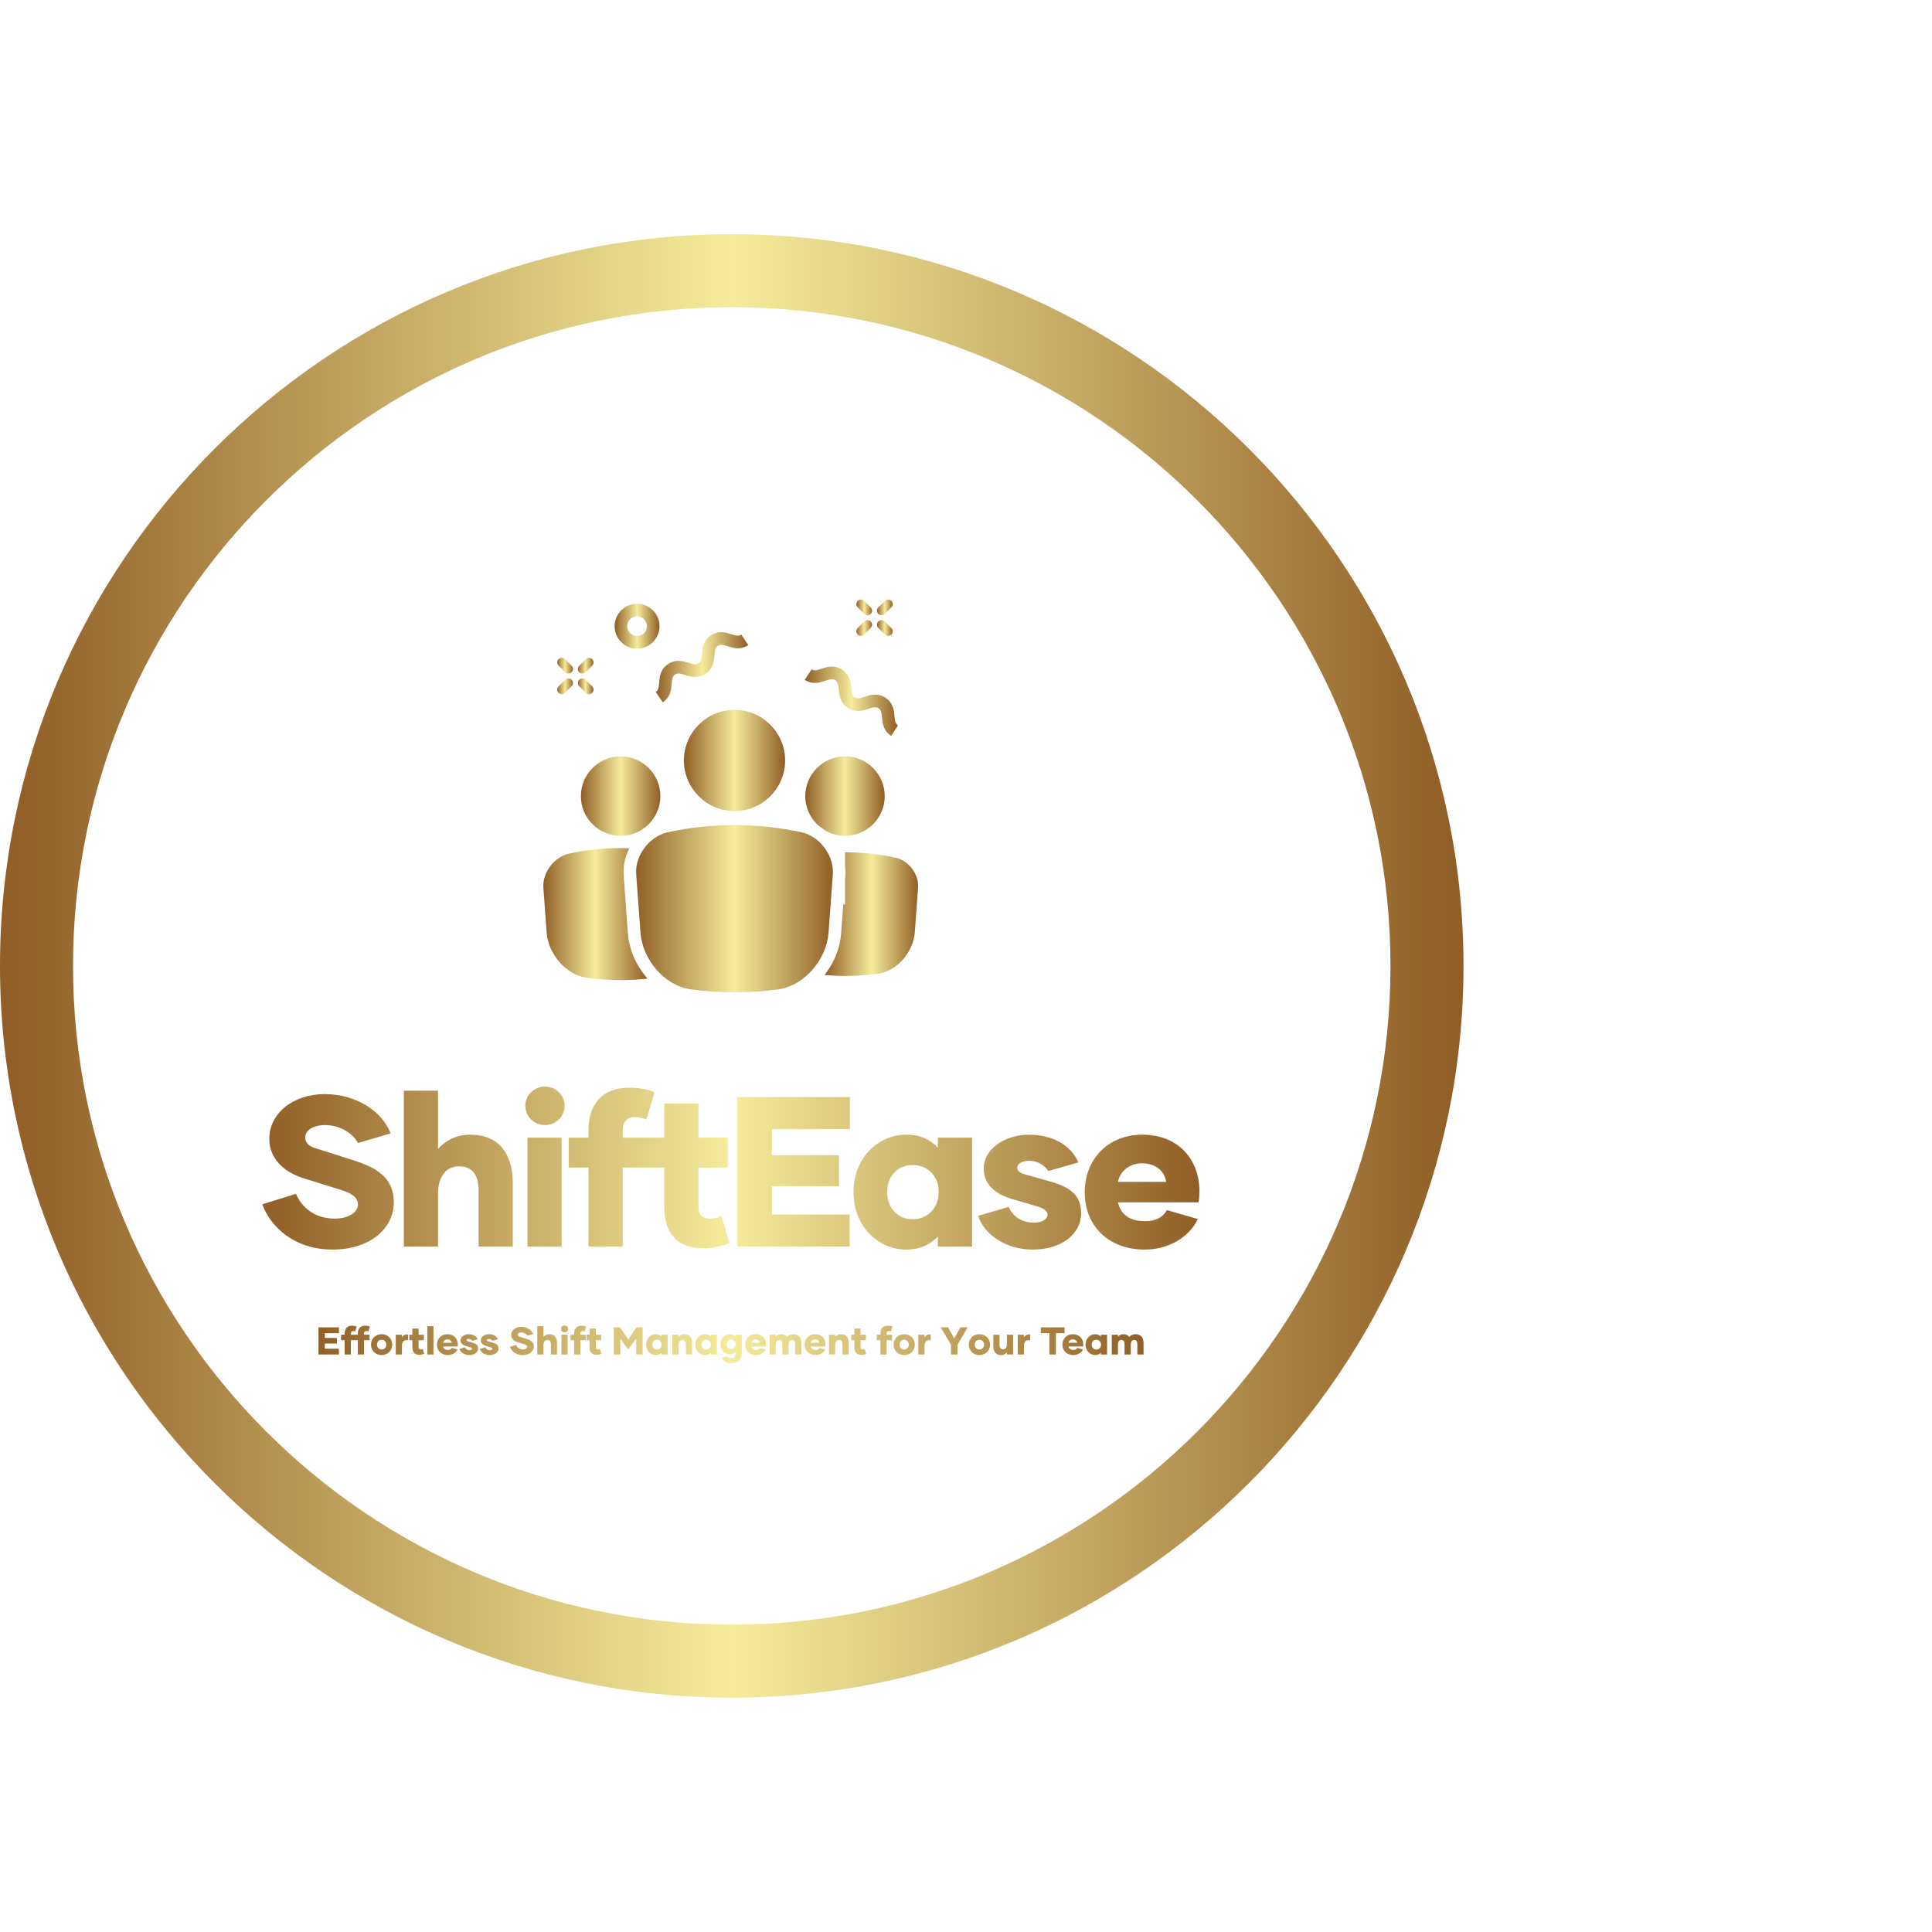<svg xmlns="http://www.w3.org/2000/svg" width="58.808" height="58.808" viewBox="0 0 412.5 312.5" class="looka-1j8o68f"><defs id="SvgjsDefs6273"><linearGradient id="SvgjsLinearGradient6282"><stop id="SvgjsStop6283" stop-color="#905e26" offset="0"></stop><stop id="SvgjsStop6284" stop-color="#f5ec9b" offset="0.5"></stop><stop id="SvgjsStop6285" stop-color="#905e26" offset="1"></stop></linearGradient><linearGradient id="SvgjsLinearGradient6286"><stop id="SvgjsStop6287" stop-color="#905e26" offset="0"></stop><stop id="SvgjsStop6288" stop-color="#f5ec9b" offset="0.5"></stop><stop id="SvgjsStop6289" stop-color="#905e26" offset="1"></stop></linearGradient><linearGradient id="SvgjsLinearGradient6290"><stop id="SvgjsStop6291" stop-color="#905e26" offset="0"></stop><stop id="SvgjsStop6292" stop-color="#f5ec9b" offset="0.5"></stop><stop id="SvgjsStop6293" stop-color="#905e26" offset="1"></stop></linearGradient><linearGradient id="SvgjsLinearGradient6294"><stop id="SvgjsStop6295" stop-color="#905e26" offset="0"></stop><stop id="SvgjsStop6296" stop-color="#f5ec9b" offset="0.5"></stop><stop id="SvgjsStop6297" stop-color="#905e26" offset="1"></stop></linearGradient></defs><g id="SvgjsG6274"
                                                                                                                                                                                                                                                                                                                                                                                                                                                                                                                                                                                                                                                                                                                                                                                                                                                                                                                                                                                                                                                                                                   transform="matrix(1.559,0,0,1.559,0,0)" fill="url(#SvgjsLinearGradient6282)"><path xmlns="http://www.w3.org/2000/svg" d="M100.215 200.43c55.259 0 100.215-44.956 100.215-100.215S155.474 0 100.215 0 0 44.956 0 100.215 44.956 200.43 100.215 200.43zm0-190.43c49.745 0 90.215 40.47 90.215 90.215s-40.47 90.215-90.215 90.215C50.47 190.43 10 149.959 10 100.215S50.47 10 100.215 10z"></path></g><g id="SvgjsG6275" transform="matrix(0.932,0,0,0.932,109.414,73.342)" fill="url(#SvgjsLinearGradient6286)"><g xmlns="http://www.w3.org/2000/svg" display="none"><rect x="-169.245" y="-34.243" display="inline" fill="url(#SvgjsLinearGradient6286)" width="1329.133" height="1263.126"></rect></g><g xmlns="http://www.w3.org/2000/svg"><path d="M32.825,26.171l1.607,2.4c1.264-0.847,1.706-1.967,1.897-3.008c0.082-0.447,0.122-0.882,0.153-1.271   c0.096-1.216,0.188-1.712,0.777-2.107c0.589-0.394,1.085-0.29,2.243,0.083c0.372,0.12,0.789,0.248,1.234,0.342   c1.035,0.22,2.24,0.238,3.503-0.608c1.263-0.846,1.705-1.966,1.895-3.007c0.082-0.447,0.122-0.882,0.152-1.271   c0.095-1.215,0.187-1.711,0.775-2.105c0.588-0.393,1.081-0.29,2.239,0.086c0.371,0.12,0.788,0.249,1.233,0.344   c1.034,0.221,2.238,0.239,3.501-0.607l-1.607-2.399c-0.587,0.392-1.08,0.288-2.24-0.086c-1.236-0.399-2.928-0.945-4.734,0.263   c-1.806,1.209-1.946,2.983-2.047,4.278c-0.095,1.215-0.187,1.711-0.775,2.105c-0.589,0.394-1.083,0.292-2.244-0.083   c-1.236-0.397-2.93-0.943-4.736,0.266c-1.807,1.21-1.947,2.984-2.049,4.279C33.506,25.28,33.414,25.777,32.825,26.171z"></path><path d="M70.471,23.964c0.443-0.101,0.859-0.235,1.229-0.361c1.154-0.391,1.649-0.502,2.242-0.117   c0.596,0.386,0.695,0.881,0.809,2.096c0.037,0.389,0.083,0.822,0.172,1.268c0.206,1.038,0.664,2.152,1.941,2.98   c1.277,0.828,2.48,0.792,3.512,0.556c0.443-0.102,0.858-0.236,1.227-0.362c1.155-0.391,1.647-0.502,2.24-0.118   c0.593,0.385,0.691,0.879,0.804,2.091c0.036,0.389,0.083,0.823,0.171,1.269c0.205,1.038,0.663,2.151,1.938,2.978l1.572-2.423   c-0.593-0.385-0.692-0.879-0.805-2.092c-0.12-1.293-0.285-3.064-2.108-4.246c-1.825-1.184-3.509-0.611-4.74-0.195   c-1.154,0.392-1.645,0.503-2.24,0.118c-0.595-0.386-0.694-0.881-0.809-2.095c-0.121-1.293-0.288-3.065-2.112-4.248   c-1.826-1.184-3.51-0.613-4.74-0.196c-1.154,0.391-1.647,0.502-2.242,0.117l-1.572,2.423C68.235,24.235,69.439,24.2,70.471,23.964z   "></path><path d="M80.595,8.299c0.409,0.408,1.073,0.408,1.482,0c0.408-0.408,0.408-1.074,0-1.482l-1.51-1.51   C80.369,5.109,80.106,5,79.826,5c-0.28,0-0.543,0.109-0.741,0.307c-0.198,0.198-0.307,0.461-0.307,0.741   c0,0.28,0.109,0.543,0.307,0.741L80.595,8.299z"></path><path d="M85.319,13.023c0.396,0.396,1.086,0.396,1.482,0c0.198-0.198,0.307-0.461,0.307-0.741s-0.109-0.543-0.307-0.741l-1.51-1.51   c-0.198-0.198-0.461-0.307-0.741-0.307c-0.28,0-0.543,0.109-0.741,0.307c-0.198,0.198-0.307,0.461-0.307,0.741   c0,0.28,0.109,0.543,0.307,0.741L85.319,13.023z"></path><path d="M81.336,9.725c-0.268,0-0.537,0.102-0.741,0.306l-1.51,1.51c-0.408,0.408-0.408,1.073,0,1.482   c0.409,0.409,1.074,0.408,1.482,0l1.51-1.51c0.408-0.408,0.408-1.074,0-1.482C81.873,9.827,81.604,9.725,81.336,9.725z"></path><path d="M85.291,8.298l1.51-1.51c0.198-0.198,0.307-0.461,0.307-0.741s-0.109-0.543-0.307-0.741C86.603,5.109,86.34,5,86.06,5   s-0.543,0.109-0.741,0.307l-1.51,1.51c-0.198,0.198-0.307,0.461-0.307,0.741s0.109,0.543,0.307,0.741   C84.205,8.693,84.895,8.694,85.291,8.298z"></path><path d="M12.072,21.651c0.409,0.408,1.074,0.408,1.482,0c0.408-0.408,0.408-1.074,0-1.482l-1.51-1.51   c-0.204-0.204-0.472-0.306-0.741-0.306c-0.268,0-0.536,0.102-0.741,0.306c-0.408,0.408-0.408,1.074,0,1.482L12.072,21.651z"></path><path d="M16.796,26.375c0.396,0.396,1.086,0.396,1.482,0c0.198-0.198,0.307-0.461,0.307-0.741c0-0.28-0.109-0.543-0.307-0.741   l-1.51-1.51c-0.204-0.204-0.473-0.306-0.741-0.306c-0.268,0-0.536,0.102-0.741,0.306c-0.408,0.408-0.408,1.073,0,1.482   L16.796,26.375z"></path><path d="M12.044,26.375l1.51-1.51c0.408-0.408,0.408-1.074,0-1.482c-0.204-0.204-0.472-0.306-0.741-0.306   c-0.268,0-0.536,0.102-0.741,0.306l-1.51,1.51c-0.408,0.408-0.408,1.073,0,1.482C10.971,26.785,11.636,26.784,12.044,26.375z"></path><path d="M16.768,21.651l1.51-1.51c0.198-0.198,0.307-0.461,0.307-0.741c0-0.28-0.109-0.543-0.307-0.741   c-0.198-0.198-0.461-0.307-0.741-0.307c-0.28,0-0.543,0.109-0.741,0.307l-1.51,1.51c-0.408,0.408-0.408,1.073,0,1.482   C15.696,22.06,16.36,22.059,16.768,21.651z"></path><path d="M28.546,16.257c2.834,0,5.14-2.306,5.14-5.14c0-2.834-2.306-5.14-5.14-5.14c-2.834,0-5.14,2.306-5.14,5.14   C23.406,13.952,25.712,16.257,28.546,16.257z M28.546,8.866c1.242,0,2.252,1.01,2.252,2.252c0,1.242-1.01,2.252-2.252,2.252   c-1.241,0-2.252-1.01-2.252-2.252C26.295,9.876,27.305,8.866,28.546,8.866z"></path><g><path d="M73.398,67.854c0.268-4.17-2.954-8.51-7.034-9.496c-5.106-1.122-10.306-1.686-15.493-1.686    c-5.188,0-10.387,0.564-15.454,1.677c-4.12,0.996-7.342,5.336-7.075,9.486c0.328,4.404,0.655,8.884,0.982,13.453    c0.456,6.195,5.466,12.008,11.169,12.96C43.945,94.749,47.423,95,50.87,95c3.447,0,6.925-0.251,10.337-0.745    c5.744-0.959,10.754-6.771,11.21-12.963C72.745,76.719,73.072,72.238,73.398,67.854z"></path><path d="M50.87,53.466c6.392,0,11.592-5.2,11.592-11.592c0-6.392-5.2-11.592-11.592-11.592c-6.392,0-11.592,5.2-11.592,11.592    C39.279,48.266,44.479,53.466,50.87,53.466z"></path><path d="M26.443,81.495c-0.327-4.567-0.654-9.044-0.984-13.474c-0.09-1.393,0.105-2.788,0.533-4.118    c0.21-0.653,0.477-1.29,0.793-1.904c-0.669-0.024-1.337-0.055-2.005-0.055c0,0-0.001,0-0.001,0c-4.005,0-8.018,0.436-11.928,1.294    c-3.363,0.813-5.988,4.349-5.77,7.732c0.251,3.376,0.502,6.805,0.752,10.303c0.364,4.939,4.368,9.574,8.927,10.335    c2.674,0.388,5.359,0.582,8.019,0.582c2.05,0,4.114-0.117,6.157-0.345c-0.505-0.567-0.97-1.171-1.403-1.8    C27.804,87.535,26.67,84.579,26.443,81.495z"></path><path d="M24.779,59.138c5.018,0,9.1-4.082,9.1-9.1s-4.082-9.1-9.1-9.1c-5.018,0-9.1,4.082-9.1,9.1S19.761,59.138,24.779,59.138z"></path><path d="M87.926,64.183c-3.863-0.849-7.806-1.276-11.74-1.276h-0.001v0.963v1.971c0.104,0.736,0.142,1.482,0.094,2.228    c-0.031,0.42-0.063,0.853-0.094,1.275v5.529h-0.407c-0.16,2.188-0.319,4.397-0.48,6.631c-0.229,3.106-1.382,6.084-3.14,8.607    c-0.215,0.309-0.439,0.611-0.672,0.905c1.567,0.135,3.137,0.212,4.699,0.212c2.615,0,5.253-0.19,7.84-0.565    c4.168-0.696,7.813-4.936,8.146-9.456c0.251-3.501,0.501-6.931,0.751-10.288C93.111,67.963,90.823,64.883,87.926,64.183z"></path><path d="M70.188,56.866c0.544,0.329,1.065,0.696,1.554,1.107c1.315,0.739,2.829,1.166,4.442,1.166c5.018,0,9.1-4.082,9.1-9.1    s-4.082-9.1-9.1-9.1s-9.1,4.082-9.1,9.1C67.084,52.758,68.29,55.197,70.188,56.866z"></path></g></g></g><g id="SvgjsG6276" transform="matrix(1.14,0,0,1.14,54.86,170.559)" fill="url(#SvgjsLinearGradient6290)"><path d="M14.16 40.56 c-7.08 0 -11.56 -4.16 -13.16 -8.48 l6.32 -1.96 c1.08 2.6 3.56 4.64 7.24 4.64 c2.68 0 4.36 -1.24 4.36 -2.64 c0 -1.16 -0.88 -2 -3 -2.68 l-7.2 -2.24 c-3.68 -1.16 -6.44 -3.72 -6.4 -7.4 c-0.04 -4.6 4.32 -8.36 10.36 -8.36 c6.16 0 10.88 3.44 12.36 7.36 l-6.12 1.8 c-1.08 -1.96 -3.48 -3.36 -6.16 -3.36 c-2.28 0 -3.72 1.04 -3.72 2.32 c0 0.96 0.68 1.64 1.88 2 l7.04 2.24 c4.2 1.32 7.68 3.16 7.68 7.88 c0 5 -4.56 8.88 -11.48 8.88 z M39.954 19.04 c5.44 0 7.96 3.68 7.96 9.08 l0 11.88 l-6.4 0 l0 -10.6 c0 -2.68 -1.12 -4.44 -3.64 -4.44 c-2.48 0 -3.96 1.96 -3.96 5.08 l0 9.96 l-6.4 0 l0 -29.2 l6.4 0 l0 10.92 c1.36 -1.56 3.4 -2.68 6.04 -2.68 z M53.948 17.24 c-2.04 0 -3.68 -1.6 -3.68 -3.64 c0 -1.96 1.64 -3.56 3.68 -3.56 s3.68 1.6 3.68 3.56 c0 2.04 -1.64 3.64 -3.68 3.64 z M50.668 40 l0 -20.4 l6.4 0 l0 20.4 l-6.4 0 z M68.502 18.16 l0 1.44 l5.6 0 l0 5.6 l-5.6 0 l0 14.8 l-6.4 0 l0 -14.8 l-3.72 0 l0 -5.6 l3.72 0 l0 -1.44 c0 -4.8 2.6 -7.92 7.56 -7.92 c1.88 0 3.36 0.24 4.8 0.88 l-1.52 5.08 c-0.76 -0.32 -1.36 -0.44 -2.28 -0.44 c-1.32 0 -2.16 0.92 -2.16 2.4 z M86.976 34.24 l1.52 5.08 c-1.72 0.68 -3.2 1 -5 1 c-4.96 0 -7.2 -3.04 -7.2 -7.68 l0 -7.44 l-3.16 0 l0 -5.6 l3.16 0 l0 -6.4 l6.4 0 l0 6.4 l5.48 0 l0 5.6 l-5.48 0 l0 7.44 c0 1.36 0.68 2.12 2.12 2.12 c0.84 0 1.48 -0.16 2.16 -0.52 z M111.05 18 l-14.6 0 l0 4.88 l12.56 0 l0 5.8 l-12.56 0 l0 5.32 l14.56 0 l0 6 l-21.04 0 l0 -28 l21.08 0 l0 6 z M121.644 40.56 c-5.52 0 -9.92 -4.56 -9.92 -10.76 s4.4 -10.76 9.92 -10.76 c2.52 0 4.48 0.92 5.88 2.44 l0 -1.88 l6.4 0 l0 20.4 l-6.4 0 l0 -1.88 c-1.4 1.48 -3.36 2.44 -5.88 2.44 z M122.804 34.88 c2.76 0 4.88 -2.04 4.88 -5.12 c0 -3.04 -2.12 -5.04 -4.88 -5.04 s-4.76 2 -4.76 5.04 c0 3.08 2 5.12 4.76 5.12 z M145.278 40.56 c-5.24 0 -9.2 -3.04 -10.2 -6.32 l5.72 -1.68 c0.68 1.68 2.32 2.96 4.72 2.96 c1.6 0 2.56 -0.72 2.56 -1.48 c0 -0.72 -0.68 -1.2 -1.92 -1.56 l-4.88 -1.44 c-3.08 -0.92 -5.16 -2.76 -5.16 -5.68 c0 -3.6 3.92 -6.32 8.48 -6.32 c4.4 0 7.92 2 9.24 5.2 l-5.6 1.6 c-0.76 -1.08 -1.96 -1.92 -3.68 -1.92 c-1.12 0 -2.16 0.52 -2.16 1.28 c0 0.52 0.32 0.92 1.16 1.2 l4.72 1.32 c3.24 0.92 6.08 2.12 6.08 6.04 s-3.72 6.8 -9.08 6.8 z M166.232 40.56 c-6.64 0 -11.2 -4.36 -11.2 -10.72 c0 -6.12 4.28 -10.8 10.8 -10.8 c6.76 0 10.68 4.68 10.68 10.56 c0 0.72 -0.04 1.44 -0.16 2.12 l-15.08 0 c0.4 1.92 1.8 3.52 5.08 3.52 c2.16 0 3.4 -0.84 4.08 -2.08 l5.76 1.68 c-1.08 2.52 -4.52 5.72 -9.96 5.72 z M161.272 27.88 l9 0 c-0.2 -1.84 -1.84 -3.48 -4.48 -3.48 s-4.24 1.76 -4.52 3.48 z"></path></g><g id="SvgjsG6277" transform="matrix(0.414,0,0,0.414,67.504,230.924)" fill="url(#SvgjsLinearGradient6294)"><path d="M11.74 9 l-7.3 0 l0 2.44 l6.28 0 l0 2.9 l-6.28 0 l0 2.66 l7.28 0 l0 3 l-10.52 0 l0 -14 l10.54 0 l0 3 z M24.7 9.08 l0 0.72 l2.8 0 l0 2.8 l-2.8 0 l0 7.4 l-3.2 0 l0 -7.4 l-3.6 0 l0 7.4 l-3.2 0 l0 -7.4 l-1.86 0 l0 -2.8 l1.86 0 l0 -0.72 c0 -2.4 1.3 -3.96 3.78 -3.96 c0.94 0 1.68 0.12 2.4 0.44 l-0.76 2.54 c-0.38 -0.16 -0.68 -0.22 -1.14 -0.22 c-0.66 0 -1.08 0.46 -1.08 1.2 l0 0.72 l3.6 0 l0 -0.72 c0 -2.4 1.3 -3.96 3.78 -3.96 c0.94 0 1.68 0.12 2.4 0.44 l-0.76 2.54 c-0.38 -0.16 -0.68 -0.22 -1.14 -0.22 c-0.66 0 -1.08 0.46 -1.08 1.2 z M33.76 20.28 c-3.18 0 -5.48 -2.32 -5.48 -5.38 s2.3 -5.38 5.48 -5.38 s5.48 2.32 5.48 5.38 s-2.3 5.38 -5.48 5.38 z M33.76 17.4 c1.46 0 2.38 -1.06 2.38 -2.5 s-0.92 -2.5 -2.38 -2.5 s-2.38 1.06 -2.38 2.5 s0.92 2.5 2.38 2.5 z M44.24 11.18 c0.6 -1.1 1.7 -1.72 3.2 -1.52 l0 3 c-2.16 -0.36 -3.2 0.56 -3.2 3.08 l0 4.26 l-3.2 0 l0 -10.2 l3.2 0 l0 1.38 z M54.96 17.12 l0.76 2.54 c-0.86 0.34 -1.6 0.5 -2.5 0.5 c-2.48 0 -3.6 -1.52 -3.6 -3.84 l0 -3.72 l-1.58 0 l0 -2.8 l1.58 0 l0 -3.2 l3.2 0 l0 3.2 l2.74 0 l0 2.8 l-2.74 0 l0 3.72 c0 0.68 0.34 1.06 1.06 1.06 c0.42 0 0.74 -0.08 1.08 -0.26 z M57.32 20 l0 -14.6 l3.2 0 l0 14.6 l-3.2 0 z M67.92 20.28 c-3.32 0 -5.6 -2.18 -5.6 -5.36 c0 -3.06 2.14 -5.4 5.4 -5.4 c3.38 0 5.34 2.34 5.34 5.28 c0 0.36 -0.02 0.72 -0.08 1.06 l-7.54 0 c0.2 0.96 0.9 1.76 2.54 1.76 c1.08 0 1.7 -0.42 2.04 -1.04 l2.88 0.84 c-0.54 1.26 -2.26 2.86 -4.98 2.86 z M65.44 13.94 l4.5 0 c-0.1 -0.92 -0.92 -1.74 -2.24 -1.74 s-2.12 0.88 -2.26 1.74 z M79 20.28 c-2.62 0 -4.6 -1.52 -5.1 -3.16 l2.86 -0.84 c0.34 0.84 1.16 1.48 2.36 1.48 c0.8 0 1.28 -0.36 1.28 -0.74 c0 -0.36 -0.34 -0.6 -0.96 -0.78 l-2.44 -0.72 c-1.54 -0.46 -2.58 -1.38 -2.58 -2.84 c0 -1.8 1.96 -3.16 4.24 -3.16 c2.2 0 3.96 1 4.62 2.6 l-2.8 0.8 c-0.38 -0.54 -0.98 -0.96 -1.84 -0.96 c-0.56 0 -1.08 0.26 -1.08 0.64 c0 0.26 0.16 0.46 0.58 0.6 l2.36 0.66 c1.62 0.46 3.04 1.06 3.04 3.02 s-1.86 3.4 -4.54 3.4 z M89.48 20.28 c-2.62 0 -4.6 -1.52 -5.1 -3.16 l2.86 -0.84 c0.34 0.84 1.16 1.48 2.36 1.48 c0.8 0 1.28 -0.36 1.28 -0.74 c0 -0.36 -0.34 -0.6 -0.96 -0.78 l-2.44 -0.72 c-1.54 -0.46 -2.58 -1.38 -2.58 -2.84 c0 -1.8 1.96 -3.16 4.24 -3.16 c2.2 0 3.96 1 4.62 2.6 l-2.8 0.8 c-0.38 -0.54 -0.98 -0.96 -1.84 -0.96 c-0.56 0 -1.08 0.26 -1.08 0.64 c0 0.26 0.16 0.46 0.58 0.6 l2.36 0.66 c1.62 0.46 3.04 1.06 3.04 3.02 s-1.86 3.4 -4.54 3.4 z M106.5 20.28 c-3.54 0 -5.78 -2.08 -6.58 -4.24 l3.16 -0.98 c0.54 1.3 1.78 2.32 3.62 2.32 c1.34 0 2.18 -0.62 2.18 -1.32 c0 -0.58 -0.44 -1 -1.5 -1.34 l-3.6 -1.12 c-1.84 -0.58 -3.22 -1.86 -3.2 -3.7 c-0.02 -2.3 2.16 -4.18 5.18 -4.18 c3.08 0 5.44 1.72 6.18 3.68 l-3.06 0.9 c-0.54 -0.98 -1.74 -1.68 -3.08 -1.68 c-1.14 0 -1.86 0.52 -1.86 1.16 c0 0.48 0.34 0.82 0.94 1 l3.52 1.12 c2.1 0.66 3.84 1.58 3.84 3.94 c0 2.5 -2.28 4.44 -5.74 4.44 z M120.26 9.52 c2.72 0 3.98 1.84 3.98 4.54 l0 5.94 l-3.2 0 l0 -5.3 c0 -1.34 -0.56 -2.22 -1.82 -2.22 c-1.24 0 -1.98 0.98 -1.98 2.54 l0 4.98 l-3.2 0 l0 -14.6 l3.2 0 l0 5.46 c0.68 -0.78 1.7 -1.34 3.02 -1.34 z M128.12 8.62 c-1.02 0 -1.84 -0.8 -1.84 -1.82 c0 -0.98 0.82 -1.78 1.84 -1.78 s1.84 0.8 1.84 1.78 c0 1.02 -0.82 1.82 -1.84 1.82 z M126.48 20 l0 -10.2 l3.2 0 l0 10.2 l-3.2 0 z M136.26 9.08 l0 0.72 l2.8 0 l0 2.8 l-2.8 0 l0 7.4 l-3.2 0 l0 -7.4 l-1.86 0 l0 -2.8 l1.86 0 l0 -0.72 c0 -2.4 1.3 -3.96 3.78 -3.96 c0.94 0 1.68 0.12 2.4 0.44 l-0.76 2.54 c-0.38 -0.16 -0.68 -0.22 -1.14 -0.22 c-0.66 0 -1.08 0.46 -1.08 1.2 z M146.36 17.12 l0.76 2.54 c-0.86 0.34 -1.6 0.5 -2.5 0.5 c-2.48 0 -3.6 -1.52 -3.6 -3.84 l0 -3.72 l-1.58 0 l0 -2.8 l1.58 0 l0 -3.2 l3.2 0 l0 3.2 l2.74 0 l0 2.8 l-2.74 0 l0 3.72 c0 0.68 0.34 1.06 1.06 1.06 c0.42 0 0.74 -0.08 1.08 -0.26 z M165.22 6 l3.16 0 l0 14 l-3.32 0 l0 -8.2 l-4.12 5.62 l-4.1 -5.62 l0 8.2 l-3.32 0 l0 -14 l3.16 0 l4.28 6.22 z M175.14 20.28 c-2.76 0 -4.96 -2.28 -4.96 -5.38 s2.2 -5.38 4.96 -5.38 c1.26 0 2.24 0.46 2.94 1.22 l0 -0.94 l3.2 0 l0 10.2 l-3.2 0 l0 -0.94 c-0.7 0.74 -1.68 1.22 -2.94 1.22 z M175.72 17.44 c1.38 0 2.44 -1.02 2.44 -2.56 c0 -1.52 -1.06 -2.52 -2.44 -2.52 s-2.38 1 -2.38 2.52 c0 1.54 1 2.56 2.38 2.56 z M189.9 9.52 c2.72 0 3.98 1.84 3.98 4.54 l0 5.94 l-3.2 0 l0 -5.3 c0 -1.34 -0.56 -2.22 -1.82 -2.22 c-1.24 0 -1.98 0.98 -1.98 2.54 l0 4.98 l-3.2 0 l0 -10.2 l3.2 0 l0 1.06 c0.68 -0.78 1.7 -1.34 3.02 -1.34 z M200.54 20.28 c-2.76 0 -4.96 -2.28 -4.96 -5.38 s2.2 -5.38 4.96 -5.38 c1.26 0 2.24 0.46 2.94 1.22 l0 -0.94 l3.2 0 l0 10.2 l-3.2 0 l0 -0.94 c-0.7 0.74 -1.68 1.22 -2.94 1.22 z M201.12 17.44 c1.38 0 2.44 -1.02 2.44 -2.56 c0 -1.52 -1.06 -2.52 -2.44 -2.52 s-2.38 1 -2.38 2.52 c0 1.54 1 2.56 2.38 2.56 z M216.28 9.8 l3.2 0 l0 9.82 c0 2.86 -2.08 4.86 -5.36 4.86 c-2.54 0 -4.1 -1.14 -4.94 -2.66 l2.76 -1 c0.44 0.68 1.16 1.06 2.26 1.06 c1.42 0 2.08 -0.96 2.08 -2.24 l0 -0.98 c-0.74 0.8 -1.7 1.22 -2.82 1.22 c-2.9 0 -4.98 -2.28 -4.98 -5.18 c0 -3.1 2.08 -5.18 4.98 -5.18 c1.12 0 2.08 0.42 2.82 1.22 l0 -0.94 z M214.02 17.02 c1.4 0 2.34 -0.92 2.34 -2.32 s-0.94 -2.32 -2.34 -2.32 c-1.42 0 -2.38 0.92 -2.38 2.32 s0.96 2.32 2.38 2.32 z M226.88 20.28 c-3.32 0 -5.6 -2.18 -5.6 -5.36 c0 -3.06 2.14 -5.4 5.4 -5.4 c3.38 0 5.34 2.34 5.34 5.28 c0 0.36 -0.02 0.72 -0.08 1.06 l-7.54 0 c0.2 0.96 0.9 1.76 2.54 1.76 c1.08 0 1.7 -0.42 2.04 -1.04 l2.88 0.84 c-0.54 1.26 -2.26 2.86 -4.98 2.86 z M224.4 13.94 l4.5 0 c-0.1 -0.92 -0.92 -1.74 -2.24 -1.74 s-2.12 0.88 -2.26 1.74 z M246.16 9.52 c2.42 0 4.06 1.56 4.06 4.46 l0 6.02 l-3.2 0 l0 -5.3 c0 -1.34 -0.42 -2.22 -1.62 -2.22 c-1.26 0 -1.78 0.9 -1.78 2.46 l0 5.06 l-3.2 0 l0 -5.3 c0 -1.34 -0.42 -2.22 -1.62 -2.22 c-1.26 0 -1.78 0.9 -1.78 2.46 l0 5.06 l-3.2 0 l0 -10.2 l3.2 0 l0 1 c0.64 -0.74 1.6 -1.28 2.82 -1.28 c1.38 0 2.36 0.5 2.96 1.36 c0.7 -0.74 1.8 -1.36 3.36 -1.36 z M257.52 20.28 c-3.32 0 -5.6 -2.18 -5.6 -5.36 c0 -3.06 2.14 -5.4 5.4 -5.4 c3.38 0 5.34 2.34 5.34 5.28 c0 0.36 -0.02 0.72 -0.08 1.06 l-7.54 0 c0.2 0.96 0.9 1.76 2.54 1.76 c1.08 0 1.7 -0.42 2.04 -1.04 l2.88 0.84 c-0.54 1.26 -2.26 2.86 -4.98 2.86 z M255.04 13.94 l4.5 0 c-0.1 -0.92 -0.92 -1.74 -2.24 -1.74 s-2.12 0.88 -2.26 1.74 z M270.68 9.52 c2.72 0 3.98 1.84 3.98 4.54 l0 5.94 l-3.2 0 l0 -5.3 c0 -1.34 -0.56 -2.22 -1.82 -2.22 c-1.24 0 -1.98 0.98 -1.98 2.54 l0 4.98 l-3.2 0 l0 -10.2 l3.2 0 l0 1.06 c0.68 -0.78 1.7 -1.34 3.02 -1.34 z M282.88 17.12 l0.76 2.54 c-0.86 0.34 -1.6 0.5 -2.5 0.5 c-2.48 0 -3.6 -1.52 -3.6 -3.84 l0 -3.72 l-1.58 0 l0 -2.8 l1.58 0 l0 -3.2 l3.2 0 l0 3.2 l2.74 0 l0 2.8 l-2.74 0 l0 3.72 c0 0.68 0.34 1.06 1.06 1.06 c0.42 0 0.74 -0.08 1.08 -0.26 z M294.2 9.08 l0 0.72 l2.8 0 l0 2.8 l-2.8 0 l0 7.4 l-3.2 0 l0 -7.4 l-1.86 0 l0 -2.8 l1.86 0 l0 -0.72 c0 -2.4 1.3 -3.96 3.78 -3.96 c0.94 0 1.68 0.12 2.4 0.44 l-0.76 2.54 c-0.38 -0.16 -0.68 -0.22 -1.14 -0.22 c-0.66 0 -1.08 0.46 -1.08 1.2 z M303.26 20.28 c-3.18 0 -5.48 -2.32 -5.48 -5.38 s2.3 -5.38 5.48 -5.38 s5.48 2.32 5.48 5.38 s-2.3 5.38 -5.48 5.38 z M303.26 17.4 c1.46 0 2.38 -1.06 2.38 -2.5 s-0.92 -2.5 -2.38 -2.5 s-2.38 1.06 -2.38 2.5 s0.92 2.5 2.38 2.5 z M313.74 11.18 c0.6 -1.1 1.7 -1.72 3.2 -1.52 l0 3 c-2.16 -0.36 -3.2 0.56 -3.2 3.08 l0 4.26 l-3.2 0 l0 -10.2 l3.2 0 l0 1.38 z M332.24 6 l3.72 0 l-5.22 8.96 l0 5.04 l-3.36 0 l0 -5.04 l-5.24 -8.96 l3.74 0 l3.18 5.72 z M342.04 20.28 c-3.18 0 -5.48 -2.32 -5.48 -5.38 s2.3 -5.38 5.48 -5.38 s5.48 2.32 5.48 5.38 s-2.3 5.38 -5.48 5.38 z M342.04 17.4 c1.46 0 2.38 -1.06 2.38 -2.5 s-0.92 -2.5 -2.38 -2.5 s-2.38 1.06 -2.38 2.5 s0.92 2.5 2.38 2.5 z M356.22 9.8 l3.2 0 l0 10.2 l-3.2 0 l0 -1.06 c-0.68 0.78 -1.7 1.34 -3.02 1.34 c-2.72 0 -3.98 -1.84 -3.98 -4.54 l0 -5.94 l3.2 0 l0 5.3 c0 1.34 0.56 2.22 1.82 2.22 c1.24 0 1.98 -0.98 1.98 -2.54 l0 -4.98 z M365.02 11.18 c0.6 -1.1 1.7 -1.72 3.2 -1.52 l0 3 c-2.16 -0.36 -3.2 0.56 -3.2 3.08 l0 4.26 l-3.2 0 l0 -10.2 l3.2 0 l0 1.38 z M385.96 6 l0 3 l-4.46 0 l0 11 l-3.32 0 l0 -11 l-4.46 0 l0 -3 l12.24 0 z M390.46 20.28 c-3.32 0 -5.6 -2.18 -5.6 -5.36 c0 -3.06 2.14 -5.4 5.4 -5.4 c3.38 0 5.34 2.34 5.34 5.28 c0 0.36 -0.02 0.72 -0.08 1.06 l-7.54 0 c0.2 0.96 0.9 1.76 2.54 1.76 c1.08 0 1.7 -0.42 2.04 -1.04 l2.88 0.84 c-0.54 1.26 -2.26 2.86 -4.98 2.86 z M387.98 13.94 l4.5 0 c-0.1 -0.92 -0.92 -1.74 -2.24 -1.74 s-2.12 0.88 -2.26 1.74 z M401.76 20.28 c-2.76 0 -4.96 -2.28 -4.96 -5.38 s2.2 -5.38 4.96 -5.38 c1.26 0 2.24 0.46 2.94 1.22 l0 -0.94 l3.2 0 l0 10.2 l-3.2 0 l0 -0.94 c-0.7 0.74 -1.68 1.22 -2.94 1.22 z M402.34 17.44 c1.38 0 2.44 -1.02 2.44 -2.56 c0 -1.52 -1.06 -2.52 -2.44 -2.52 s-2.38 1 -2.38 2.52 c0 1.54 1 2.56 2.38 2.56 z M422.64 9.52 c2.42 0 4.06 1.56 4.06 4.46 l0 6.02 l-3.2 0 l0 -5.3 c0 -1.34 -0.42 -2.22 -1.62 -2.22 c-1.26 0 -1.78 0.9 -1.78 2.46 l0 5.06 l-3.2 0 l0 -5.3 c0 -1.34 -0.42 -2.22 -1.62 -2.22 c-1.26 0 -1.78 0.9 -1.78 2.46 l0 5.06 l-3.2 0 l0 -10.2 l3.2 0 l0 1 c0.64 -0.74 1.6 -1.28 2.82 -1.28 c1.38 0 2.36 0.5 2.96 1.36 c0.7 -0.74 1.8 -1.36 3.36 -1.36 z"></path></g></svg>